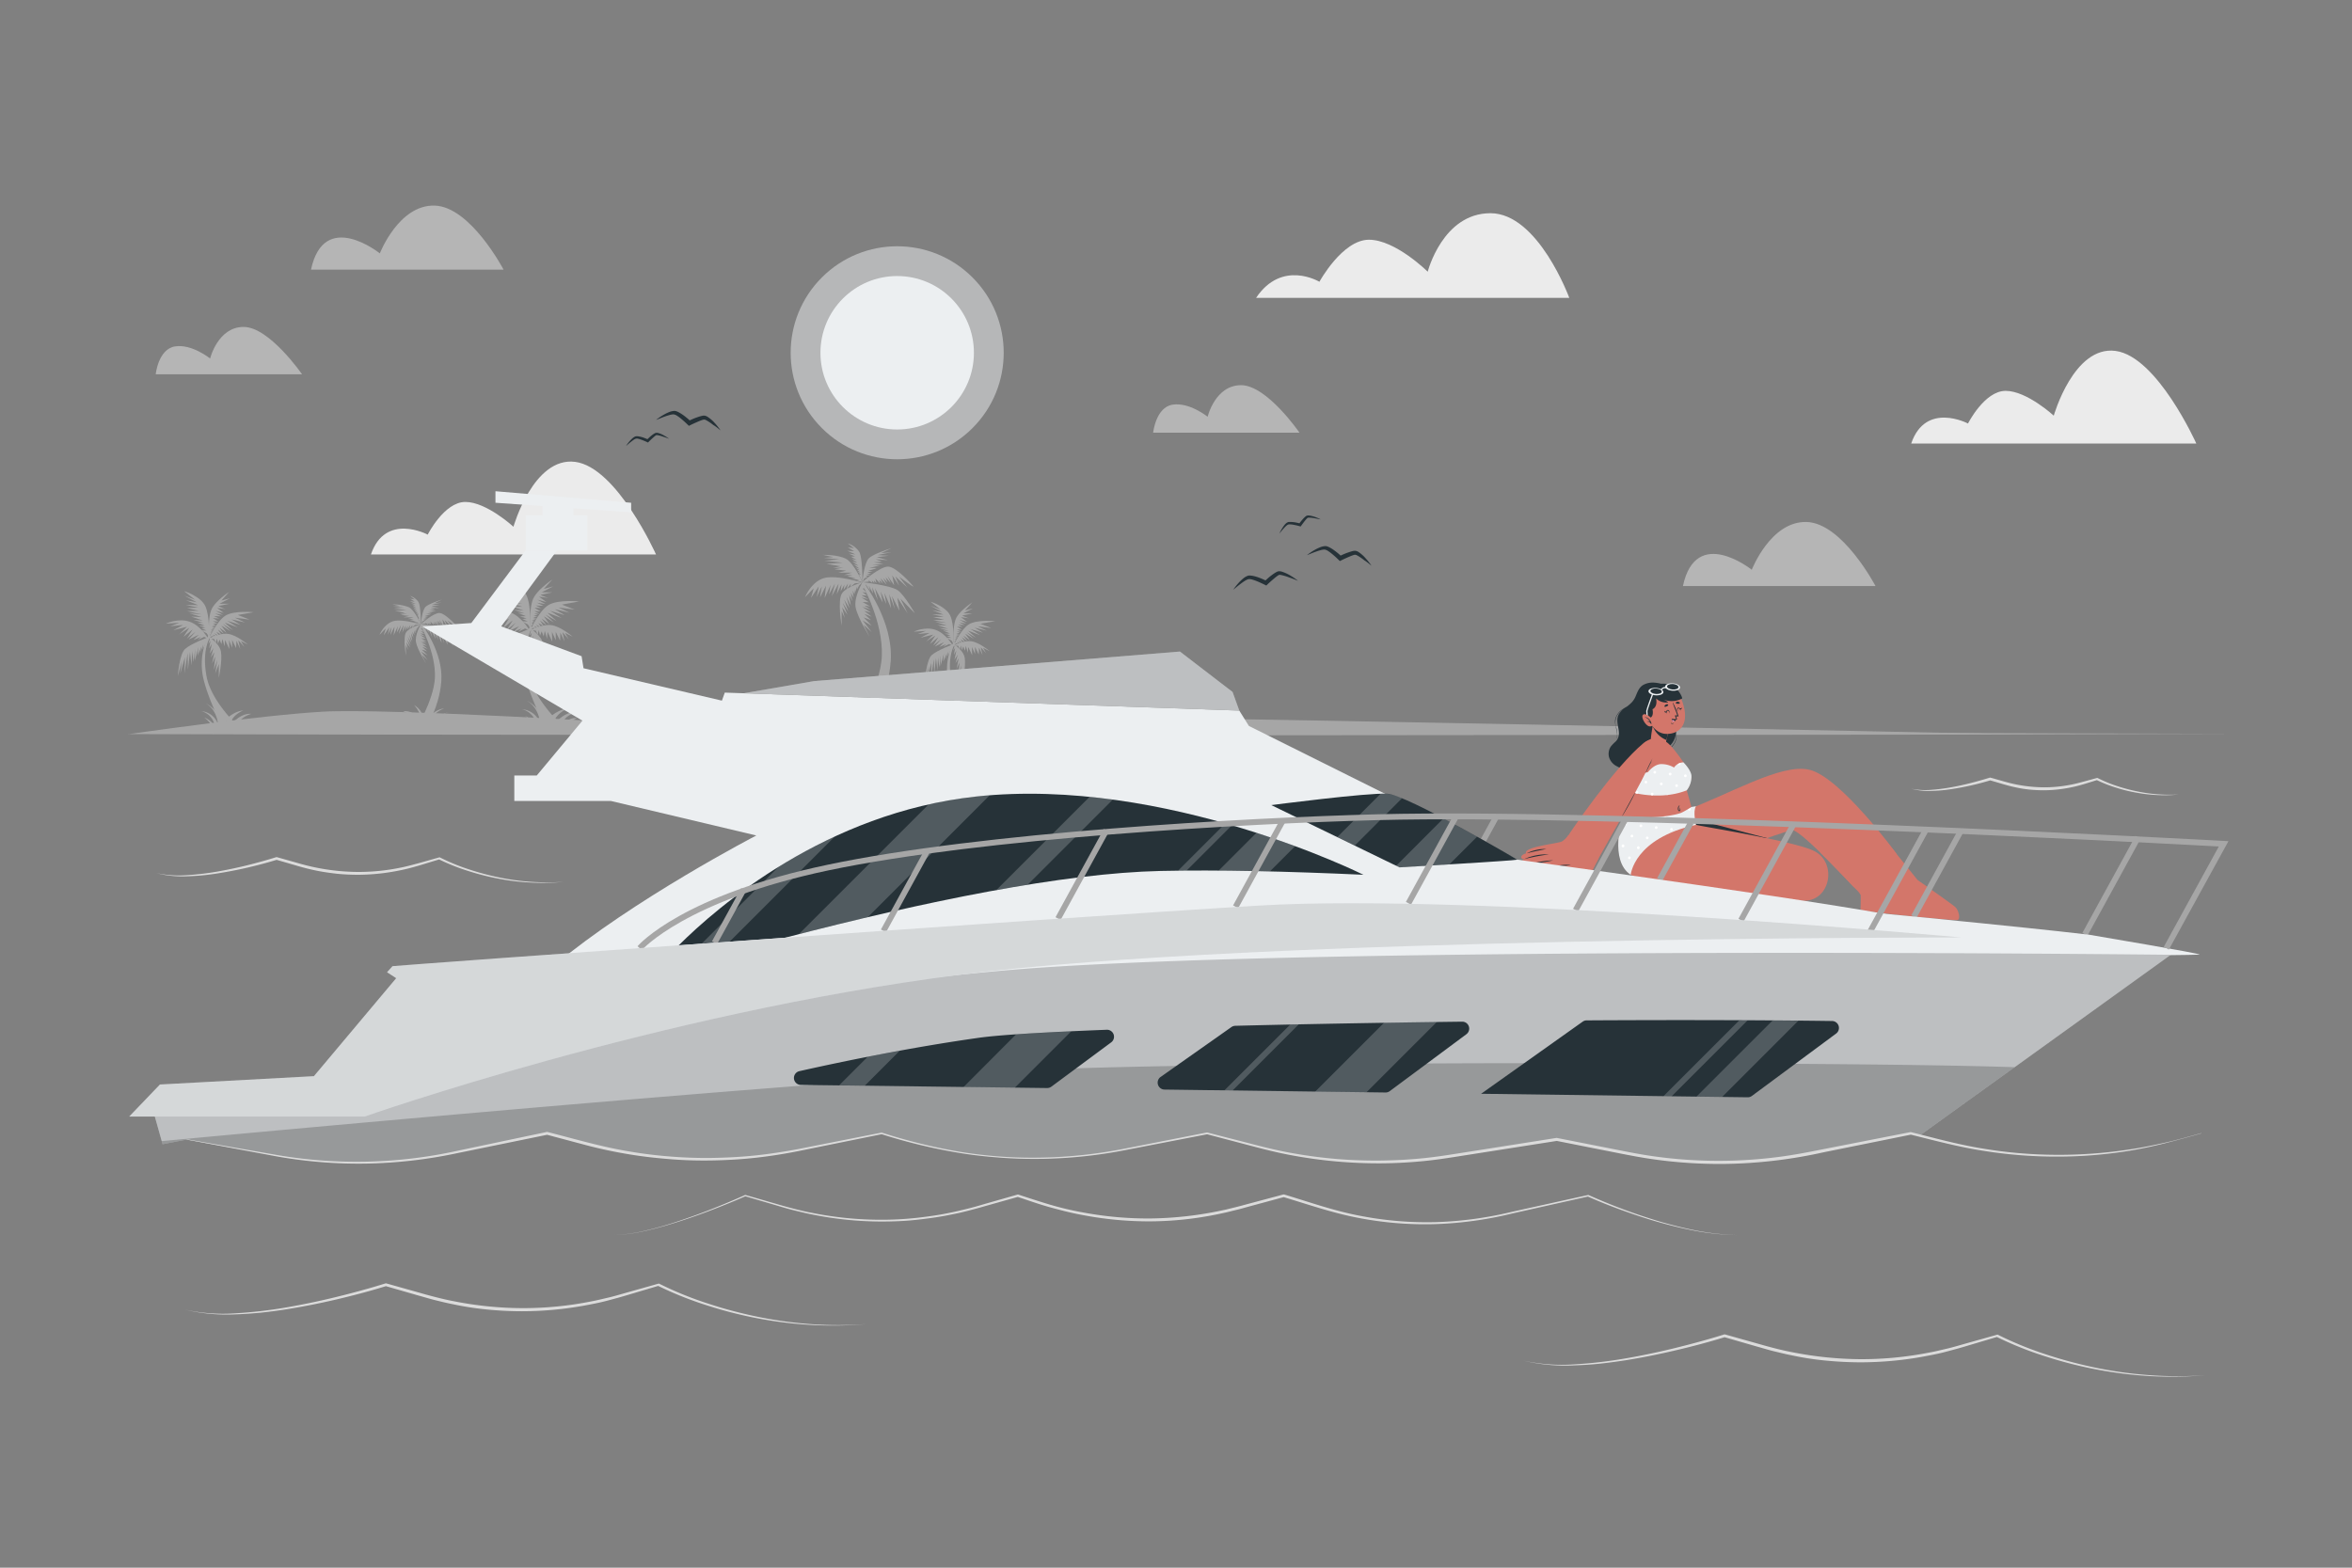 <svg xmlns="http://www.w3.org/2000/svg" viewBox="0 0 750 500"><rect x="0" y="0" width="750" height="500" fill="#808080" stroke="none"/><g id="freepik--background-complete--inject-6"><path d="M400.54,95h99.87s-9.9-27-25.14-27-20,18.66-20,18.66S445,76.46,436.53,76.46s-15.8,13.41-15.8,13.41S408.8,82.66,400.54,95Z" style="fill:#ebebeb"></path><path d="M367.71,138h46.67S404,122.85,395.74,122.85s-10.65,10.07-10.65,10.07-5.8-4.7-11.17-3.86S367.71,138,367.71,138Z" style="fill:#ebebeb;opacity:0.5"></path><path d="M49.65,119.38H96.32s-10.43-15.11-18.64-15.11S67,114.34,67,114.34s-5.8-4.7-11.17-3.86S49.65,119.38,49.65,119.38Z" style="fill:#ebebeb;opacity:0.5"></path><path d="M609.44,141.45h90.91s-12.45-27.79-25.77-29.53-19.68,20.65-19.68,20.65-8.59-7.91-15.35-7.91-12,10.42-12,10.42S614.07,127.94,609.44,141.45Z" style="fill:#ebebeb"></path><path d="M118.28,176.84h90.91s-12.45-27.8-25.77-29.53S163.73,168,163.73,168s-8.59-7.91-15.34-7.91-12,10.42-12,10.42S122.91,163.33,118.28,176.84Z" style="fill:#ebebeb"></path><path d="M99.17,86h61.41s-10.55-20.13-22-20.43-17.46,15.24-17.46,15.24S103.33,66.51,99.17,86Z" style="fill:#ebebeb;opacity:0.5"></path><path d="M536.65,186.91h61.41s-10.55-20.13-22-20.43-17.46,15.24-17.46,15.24S540.8,167.44,536.65,186.91Z" style="fill:#ebebeb;opacity:0.5"></path><path d="M271.84,233.93s9-14.54,9.36-24.76c.42-11.13-6.39-23-6.39-23l.53-.42s9.6,12.24,8.69,25.12c-.89,12.47-8.15,23.09-8.15,23.09Z" style="fill:#a6a6a6"></path><path d="M274.91,185.72s5.71-5.13,8.37-5,8,6.19,8,6.4-4.61-3.2-4.61-3.2l2.7,3.49-3.87-3.58,1.25,3-2.25-3.33.63,3.16-2.12-3L284.1,186l-1.69-1.89.62,1.69-1.45-1.5,1.16,2.16-1.95-2,.79,1.74s-1-1-1.17-1.2.33,1.16.33,1.16l-1.62-1.66.38,1.49-.83-.87.16.87-.83-.87.18.79-1.26-.83.17.42Z" style="fill:#a6a6a6"></path><path d="M275,185.68s9.15,1,11.35,2.64,5.4,7.31,5.4,7.31l-4.61-4.71,2.29,4.71-3.29-5,.67,4.16-2.41-4.7.91,4.12-1.74-4.7.57,4.49-2.11-4.9.58,3.53-1.78-3.95.66,3.49L279,187.57l.92,3.91-1.78-4.2.24,2-1.35-2.5.48,1.67L276,186.31l.21,1.35Z" style="fill:#a6a6a6"></path><path d="M275,185.72s.5-6.31,2.16-7.76,7.1-3.12,7.1-3.12L281,176.42l3.24-.29-4.4.91,3.53.21-3.8.46,3.6.95-4-.29,2.12.75-2.66.25,3.07.41-3.61.5h2.53l-3.53.91a15.64,15.64,0,0,1,2.47,0,16.53,16.53,0,0,1-2.76.84l1.51.2-1.72.29,1.29.5-1.66,0,1.29.34-1.42.37.58.25-1.08.52Z" style="fill:#a6a6a6"></path><path d="M275.07,185.64s-2.88,4.8-2.22,8.13,4.41,9.26,4.41,9.26l-1.87-3.78,2.61,2.41-2.93-3.78,2.93,1.7-2.62-2.66,2.37.88-2.16-2,2.41.91-2.41-1.87,2.16.54-2.82-1.82,2.66.82-2-1.24,1.91.29L275.07,192l2,.08-2.41-1.53,2.24.58-2.2-1.29,1.83.12s-1.5-1.12-1.58-1.12,1.41.25,1.41.25l-1.27-1.37.69-.12Z" style="fill:#a6a6a6"></path><path d="M275,185.72s-2.71-6.2-5.31-7.53-7.26-1.22-7.26-1.22l3.3.72-3,.25,4.9.47-4.68.42,5.79.63-5.18.39,4.35.75-2.3.58L269,181l-2.86.58,3.71.42-2.6.64h4.49l-2.61.74,2.77,0-1.71.44s2.43.53,2.63.53-1.44.11-1.44.11l2.68.55-.91.09Z" style="fill:#a6a6a6"></path><path d="M275,185.64s.09-7.68-1-9.64a6.86,6.86,0,0,0-3.66-2.69l2,1.53-2-.26,2.05,1.25-2.21-.17,2.65,1.17-2.16-.25,2,.91-1.33.06,1.85,1.08-1.57-.36,1.77,1.24-1.64-.44,2,1.38L272.2,180l1.91,1.37-1.41-.42,1.44.94-.86-.17,1.14.94-1-.44,1.13,1.16-.69-.25Z" style="fill:#a6a6a6"></path><path d="M275.07,185.86s-8.69-2.73-12.6-1.39-5.76,6-5.76,6l2.77-2.85-.88,3.08,2.49-3.69-.69,3.44,1.66-3.47-.58,3.58,1.91-3.77-.42,3.91,1.88-4.13-.49,3,1.88-3.43-1,4,2.16-4-.6,3.51c0-.16,1.55-3.32,1.55-3.32l-.28,2.3,1.19-2.16-.23,1.66,1.39-2-.47,1.88,1.39-1.88-.22,1.13a17.28,17.28,0,0,1,1.48-1.21C272.72,186,275.07,185.86,275.07,185.86Z" style="fill:#a6a6a6"></path><path d="M275.07,185.72s-5,1.3-6.55,3.49-.14,10.44-.14,10.44l0-4.77,1,2.27-.86-3.49,1.72,2.44-1.55-3.88,1.83,2.86-1.33-3.85L270.9,194l-1-3.71,1.41,2.88-.53-3.52,1,2.13-.47-2.74.88,1.62-.27-2.37.54,1.3.25-1.69.06.92.56-1.81v.92l.63-1.22Z" style="fill:#a6a6a6"></path><path d="M271,233.93h10.14s-.65-3.6,4-5.31a6.22,6.22,0,0,0-4.76,3s2.27-6.09,7.2-7.2a12.61,12.61,0,0,0-8.56,6.7s-1-5.33,6.31-8.28c0,0-6.6.5-9.11,8.73,0,0,1.33-7.15-4.15-10.14,0,0,3.43,3.38,2.93,7.64,0,0-1.49-5.2-7.86-5,0,0,6.2,2,6.7,6.2,0,0-2.16-3.32-5.71-3.43,0,0,3.16,1.49,3.66,3,0,0-2-1.83-3.71-.89C268,229,271.67,229.5,271,233.93Z" style="fill:#a6a6a6"></path><path d="M131.93,233.93s6.49-10.5,6.76-17.89c.3-8-4.62-16.64-4.62-16.64l.38-.3s6.94,8.84,6.28,18.14c-.64,9-5.88,16.69-5.88,16.69Z" style="fill:#a6a6a6"></path><path d="M134.14,199.1s4.13-3.71,6.05-3.59,5.8,4.47,5.8,4.62-3.34-2.31-3.34-2.31l1.95,2.52-2.79-2.58.9,2.16-1.62-2.4.45,2.28L140,197.61l.78,1.68-1.23-1.36.45,1.21-1-1.08.84,1.56-1.41-1.44.57,1.26-.84-.87c-.12-.12.24.84.24.84l-1.17-1.2.27,1.08-.6-.63.12.63-.6-.63.13.57-.91-.6.12.3Z" style="fill:#a6a6a6"></path><path d="M134.18,199.07s6.61.7,8.2,1.9,3.91,5.29,3.91,5.29L143,202.85l1.65,3.41-2.37-3.63.48,3L141,202.24l.66,3-1.26-3.39.42,3.24-1.53-3.54.42,2.55-1.29-2.85.48,2.52-1.74-3.31.66,2.83-1.28-3,.17,1.48-1-1.81.35,1.21-1.11-1.58.15,1Z" style="fill:#a6a6a6"></path><path d="M134.2,199.1s.36-4.56,1.57-5.61,5.12-2.26,5.12-2.26l-2.33,1.15,2.33-.21-3.17.66,2.55.15-2.75.33,2.6.69-2.88-.21,1.53.54-1.92.18,2.22.3-2.61.36h1.83l-2.56.65a11.86,11.86,0,0,1,1.79,0,11.42,11.42,0,0,1-2,.61l1.1.15-1.25.21.94.36-1.21,0,.94.24-1,.27.42.18-.78.37Z" style="fill:#a6a6a6"></path><path d="M134.26,199s-2.08,3.47-1.6,5.87,3.18,6.69,3.18,6.69l-1.35-2.73,1.89,1.74-2.12-2.73,2.12,1.23-1.9-1.92,1.72.63-1.56-1.47,1.74.66-1.74-1.35,1.56.39-2-1.32,1.92.59-1.47-.89,1.38.21-1.73-1,1.43.06L134,202.57l1.62.42-1.59-.93,1.32.09s-1.08-.81-1.14-.81,1,.18,1,.18l-.92-1,.5-.09Z" style="fill:#a6a6a6"></path><path d="M134.2,199.1s-1.95-4.48-3.83-5.44a13.8,13.8,0,0,0-5.25-.88l2.39.52-2.19.18,3.55.34-3.39.3,4.18.46-3.74.28,3.15.54-1.66.42,2.48-.11-2.06.43,2.68.3-1.88.46h3.24l-1.88.54,2,0-1.24.32s1.76.38,1.9.38-1,.08-1,.08l1.94.4-.66.06Z" style="fill:#a6a6a6"></path><path d="M134.18,199s.07-5.55-.75-7a5,5,0,0,0-2.64-1.94l1.42,1.1-1.42-.18,1.48.9-1.6-.12,1.92.84-1.56-.18,1.44.66-1,0,1.34.78-1.14-.26,1.28.9-1.18-.32,1.44,1-1.06-.34,1.38,1-1-.31,1,.68-.62-.12.82.68-.7-.32.82.84-.5-.18Z" style="fill:#a6a6a6"></path><path d="M134.26,199.2s-6.28-2-9.1-1S121,202.5,121,202.5l2-2.06-.64,2.22,1.8-2.66-.5,2.48,1.2-2.5-.42,2.58,1.38-2.72-.3,2.82,1.36-3-.36,2.16,1.36-2.47-.74,2.91,1.56-2.91-.44,2.53c0-.12,1.12-2.4,1.12-2.4l-.2,1.66.86-1.56-.16,1.2,1-1.43-.34,1.35,1-1.35-.16.81a13.71,13.71,0,0,1,1.07-.87C132.56,199.28,134.26,199.2,134.26,199.2Z" style="fill:#a6a6a6"></path><path d="M134.26,199.1s-3.61.93-4.73,2.52-.1,7.54-.1,7.54l0-3.44.76,1.64-.62-2.52,1.24,1.76-1.12-2.8,1.32,2.06-1-2.78,1.22,2-.76-2.68,1,2.08-.38-2.54.74,1.54-.34-2,.64,1.16L132,201l.39,1,.18-1.23.05.67L133,200v.66l.46-.88Z" style="fill:#a6a6a6"></path><path d="M131.29,233.93h7.32s-.47-2.6,2.89-3.84a4.51,4.51,0,0,0-3.45,2.2s1.64-4.4,5.2-5.2a9.11,9.11,0,0,0-6.18,4.84s-.72-3.85,4.56-6c0,0-4.77.36-6.58,6.3,0,0,1-5.16-3-7.32,0,0,2.48,2.44,2.12,5.52a5.44,5.44,0,0,0-5.68-3.6s4.48,1.44,4.84,4.48a5.71,5.71,0,0,0-4.12-2.48s2.28,1.08,2.64,2.16c0,0-1.44-1.32-2.68-.64C129.17,230.37,131.81,230.73,131.29,233.93Z" style="fill:#a6a6a6"></path><path d="M175,234h6.91s-11.76-10-13.61-19.81,1.49-14.1,1.49-14.1l-.71-.43a22.4,22.4,0,0,0-2,14.75C168.87,222.64,175,234,175,234Z" style="fill:#a6a6a6"></path><path d="M169.1,200.46s-6.27,2.33-8.26,4.18-2.47,9.36-2.47,9.36l1.33-5.23-.57,4.47,1.61-5.75-.14,5.65,1.09-7.12.1,5.79.71-6.13.52,4.68.24-5,.48,3.8.57-4.61-.15,4.13,1.29-4.75-.24,3,1.4-3.28-.5,2.47,1-3.09-.24,1.71Z" style="fill:#a6a6a6"></path><path d="M169.1,200.46s3.66,2.14,4.19,5.13-.76,9.12-.76,9.12l-.05-4.85-1.22,3.23.7-4.7-1.19,3.47.49-4.63-1.11,2.44.76-3.94-1.19,1.85.86-3.23-1.24,1.9.72-3.42-1,1.62.48-2.61-.76,1,.52-1.66Z" style="fill:#a6a6a6"></path><path d="M168.82,201s-2.47-4.46-6.41-5.83-8.22.66-8.22.66l4.61-.28-3.09,1.18,4.46-.42-3.42,1.8,4.75-1.19s-3,2.95-2.85,2.76,3.66-2.42,3.66-2.42l-2,3.18,3.18-2.59L161.5,201l2.95-2.37-2.38,2.76,3.52-1.71-1.85,1.85,2.61-1.09-1.14,1.09,2.23-1.09Z" style="fill:#a6a6a6"></path><path d="M169.1,200.46s.38-7.32-1.28-10.74-7.31-5.13-7.31-5.13l3.8,3-3.8-1.48,4.31,2.33s-3.51-.62-3.65-.66l4.18,1.61-4.27-.09,4.37.95-3.95.14,4.14,1-4.14.14,5.11,1.05-4.25-.34,4.25,1.29-3.59-.15,4,1.38-3.32-.28,3.51,1.09-2.14-.14,2.62,1.09-1.95.09,2.18.62-1.35.24,1.73.71H166.4l1.94,1Z" style="fill:#a6a6a6"></path><path d="M169.1,201s3.71-2,6.7-1.62,6.84,3.71,6.84,3.71l-2.47-1.24,1.19,2.05-2-2.29.66,3-1.33-2.85-.09,2.56-1.38-2.8v2.66L176,201.55l.1,3.09-1.48-3.09-.19,2.19-.71-2.57-.35,1.81-.65-1.62-.52,1.43-.38-1.81-.34,1.44-.66-1.3Z" style="fill:#a6a6a6"></path><path d="M169.14,200.22s-.46-6.65,1-9.5,6-5.89,6-5.89l-2.73,3,3-.81-3.68,1.9h3.44l-3.84.81a18.1,18.1,0,0,0,2.61,1c.28,0-3.09-.43-3.09-.43l2.4,1.71-2.92-.76,2.61,1.4-2.76-.43,2.12,1-2.5-.1s1.74.83,1.81.83l-2.18-.12,1.9,1.19-2-.12,1.71.81-1.74-.05,1.17.43-1.4.33,1.35.15-1.4.35,1.26.26-1.31.19.93.31-1.21.22.71.42-.93.31.5.22Z" style="fill:#a6a6a6"></path><path d="M169.1,201s2.72-6.11,5.75-8,9.84-1.17,9.84-1.17l-5.53,1,4.1,1.6-5.17-.68,3.53,1.68-4.72-1.14,3.19,1.92-4.67-1.39,3.71,2.32-4.56-1.71,2.92,2.67L173.93,196l2.74,2.57-3.26-2,1.8,2.5-2.47-1.78,1.52,2.11-2.08-1.51,1.23,1.82-1.76-1,1.09,1.55-1.84-1.06,1.21,1.3s-1.6-.76-1.71-.76.71.76.71.76l-1.1-.24Z" style="fill:#a6a6a6"></path><path d="M170.81,234s.43-2.7-3.35-5.63c0,0,2.92,1.14,3.74,3.46a6.37,6.37,0,0,0-4.7-5.63,6.69,6.69,0,0,1,5.77,4.56s-.29-5-4.24-7.23c0,0,3.82,1.45,5.7,7,0,0,2.8-4,7.29-4.56,0,0-4.4,1.77-4.46,5.18,0,0,3.23-4.33,7.22-4,0,0-4.56,1.22-4.56,4.45a5.16,5.16,0,0,1,4.84-2.6s-5,2-2.88,5Z" style="fill:#a6a6a6"></path><path d="M309.08,234H315s-10-8.5-11.6-16.88,1.28-12,1.28-12l-.61-.37a19.13,19.13,0,0,0-1.7,12.57C303.86,224.33,309.08,234,309.08,234Z" style="fill:#a6a6a6"></path><path d="M304.06,205.42s-5.34,2-7,3.56-2.11,8-2.11,8l1.14-4.46-.49,3.81,1.38-4.9-.13,4.82.94-6.07.08,4.94.6-5.23.45,4,.2-4.23.41,3.24.48-3.93-.12,3.52,1.09-4-.2,2.55,1.19-2.8-.42,2.11.89-2.63-.2,1.45Z" style="fill:#a6a6a6"></path><path d="M304.06,205.42s3.12,1.82,3.56,4.37-.64,7.78-.64,7.78l0-4.13-1,2.75.59-4-1,3,.42-3.95-.95,2.08.65-3.36-1,1.58.73-2.75-1.06,1.62.61-2.92-.81,1.38.41-2.23-.65.89.44-1.41Z" style="fill:#a6a6a6"></path><path d="M303.82,205.9s-2.11-3.8-5.47-5-7,.56-7,.56l3.93-.24-2.64,1,3.81-.36-2.92,1.54,4.05-1s-2.55,2.51-2.43,2.35,3.12-2.06,3.12-2.06l-1.74,2.71,2.71-2.21-1.66,2.69,2.51-2-2,2.35,3-1.46-1.58,1.58,2.22-.93-1,.93,1.9-.93Z" style="fill:#a6a6a6"></path><path d="M304.06,205.42s.33-6.24-1.09-9.15-6.24-4.37-6.24-4.37l3.24,2.55-3.24-1.26,3.68,2s-3-.53-3.11-.57l3.56,1.38-3.64-.09,3.72.81-3.36.13,3.53.81-3.53.12,4.35.89-3.62-.29,3.62,1.1-3.05-.12,3.44,1.17-2.83-.24,3,.93-1.82-.12,2.23.93-1.66.08,1.86.53-1.16.2,1.48.6h-1.66l1.66.86Z" style="fill:#a6a6a6"></path><path d="M304.06,205.91s3.16-1.75,5.71-1.38,5.83,3.16,5.83,3.16l-2.11-1.06,1,1.74-1.74-1.94.56,2.55-1.13-2.43-.08,2.19-1.18-2.39v2.27l-1-2.27.08,2.63-1.25-2.63-.16,1.86L308,206l-.3,1.54-.55-1.38-.45,1.21-.32-1.54-.29,1.23-.56-1.1Z" style="fill:#a6a6a6"></path><path d="M304.09,205.22s-.39-5.67.82-8.1,5.14-5,5.14-5l-2.32,2.59,2.57-.69-3.14,1.62h2.93l-3.28.69a15.2,15.2,0,0,0,2.23.89c.24,0-2.63-.36-2.63-.36l2,1.45-2.49-.64,2.23,1.19-2.35-.36,1.8.83-2.12-.09s1.48.71,1.54.71l-1.87-.1,1.62,1-1.66-.1,1.46.69-1.48,0,1,.37-1.2.28,1.16.12-1.2.3,1.07.23-1.11.16.79.26-1,.18.61.37-.79.26.42.18Z" style="fill:#a6a6a6"></path><path d="M304.06,205.91s2.32-5.21,4.9-6.79,8.38-1,8.38-1l-4.71.82,3.5,1.37-4.41-.58,3,1.43-4-1,2.72,1.64-4-1.19,3.15,2-3.88-1.46,2.49,2.27-3-1.82,2.34,2.19-2.78-1.7,1.53,2.12-2.1-1.51,1.29,1.8-1.77-1.29,1.05,1.55-1.5-.88.93,1.33-1.57-.9,1,1.1s-1.36-.65-1.46-.65.61.65.61.65l-.94-.2Z" style="fill:#a6a6a6"></path><path d="M305.51,234s.37-2.3-2.85-4.79c0,0,2.49,1,3.19,2.94a5.43,5.43,0,0,0-4-4.8,5.72,5.72,0,0,1,4.92,3.89s-.24-4.28-3.61-6.16c0,0,3.25,1.24,4.86,5.93,0,0,2.38-3.43,6.21-3.89,0,0-3.76,1.51-3.81,4.41,0,0,2.76-3.68,6.16-3.39,0,0-3.89,1-3.89,3.8a4.41,4.41,0,0,1,4.13-2.22s-4.28,1.7-2.46,4.28Z" style="fill:#a6a6a6"></path><path d="M72,234H78.4s-10.82-9.18-12.52-18.22,1.38-13,1.38-13l-.66-.39A20.7,20.7,0,0,0,64.76,216C66.4,223.55,72,234,72,234Z" style="fill:#a6a6a6"></path><path d="M66.62,203.14S60.85,205.28,59,207s-2.28,8.61-2.28,8.61L58,210.79l-.53,4.11,1.49-5.29-.13,5.2,1-6.56.09,5.34.66-5.64.48,4.3.22-4.57.43,3.5.53-4.24-.13,3.8,1.18-4.37L63,209.13l1.29-3-.46,2.27,1-2.84-.22,1.58Z" style="fill:#a6a6a6"></path><path d="M66.62,203.14s3.37,2,3.85,4.72-.7,8.39-.7,8.39l0-4.46-1.13,3,.65-4.33-1.1,3.19.45-4.26-1,2.25.7-3.63-1.09,1.71.79-3-1.14,1.75.66-3.15-.88,1.49.44-2.4-.7,1,.48-1.53Z" style="fill:#a6a6a6"></path><path d="M66.36,203.66s-2.27-4.11-5.9-5.37-7.56.61-7.56.61l4.24-.26-2.84,1.09,4.1-.39L55.26,201l4.37-1.1s-2.76,2.71-2.62,2.54,3.36-2.23,3.36-2.23l-1.88,2.93,2.93-2.39-1.79,2.91,2.71-2.18L60.15,204l3.24-1.57-1.71,1.7,2.41-1-1.05,1,2.05-1Z" style="fill:#a6a6a6"></path><path d="M66.62,203.14s.35-6.73-1.18-9.88-6.73-4.72-6.73-4.72l3.5,2.75-3.5-1.35,4,2.14s-3.23-.57-3.36-.61L63.17,193l-3.94-.08,4,.87-3.63.13,3.8.88-3.8.13,4.7,1-3.91-.31,3.91,1.18-3.3-.13,3.71,1.27-3.06-.26,3.24,1-2-.13,2.4,1-1.79.08,2,.57-1.24.22,1.59.66H64.13l1.79.91Z" style="fill:#a6a6a6"></path><path d="M66.62,203.66s3.41-1.88,6.17-1.48,6.29,3.41,6.29,3.41l-2.27-1.14,1.09,1.88L76,204.23l.61,2.76-1.22-2.63-.09,2.36-1.27-2.58v2.45l-1-2.45.09,2.85-1.35-2.85-.18,2-.65-2.36-.33,1.67L70,204l-.48,1.31-.35-1.66-.31,1.32-.61-1.19Z" style="fill:#a6a6a6"></path><path d="M66.66,202.92s-.43-6.12.88-8.74,5.55-5.42,5.55-5.42l-2.51,2.79,2.77-.74L70,192.56h3.17l-3.55.74a15.69,15.69,0,0,0,2.41,1c.26,0-2.84-.39-2.84-.39l2.2,1.57-2.68-.69,2.4,1.29-2.53-.4,1.94.9-2.29-.09s1.59.77,1.66.77l-2-.11,1.74,1.09-1.79-.11,1.58.74-1.6,0,1.07.39-1.29.31,1.25.13-1.29.33,1.16.24-1.21.17.86.29-1.12.19.66.4-.85.28.45.2Z" style="fill:#a6a6a6"></path><path d="M66.62,203.66s2.5-5.61,5.29-7.32,9-1.08,9-1.08l-5.08.88,3.77,1.48L74.9,197l3.24,1.54-4.35-1,2.94,1.77L72.44,198l3.41,2.13-4.2-1.57L74.34,201l-3.28-2,2.52,2.36-3-1.84,1.66,2.3L70,200.21l1.39,1.94-1.91-1.38,1.13,1.67L69,201.49l1,1.43-1.7-1,1.12,1.19s-1.48-.7-1.58-.7.66.7.66.7l-1-.22Z" style="fill:#a6a6a6"></path><path d="M68.19,234s.39-2.49-3.08-5.18c0,0,2.69,1,3.44,3.18a5.86,5.86,0,0,0-4.33-5.18,6.16,6.16,0,0,1,5.31,4.2s-.26-4.62-3.9-6.66c0,0,3.52,1.34,5.25,6.41,0,0,2.58-3.71,6.71-4.2,0,0-4.06,1.63-4.11,4.77,0,0,3-4,6.64-3.66,0,0-4.19,1.12-4.19,4.09a4.76,4.76,0,0,1,4.46-2.39s-4.63,1.84-2.66,4.62Z" style="fill:#a6a6a6"></path><path d="M41.26,234.11s41.65-6,61.76-7.13,101.43,3.69,104.09,4.17,80.33-2.05,99.6-2.83,336,5.87,336,5.87Z" style="fill:#a6a6a6"></path><polygon points="37.37 234.04 121.78 233.8 206.19 233.71 375 233.54 543.81 233.71 628.22 233.8 712.63 234.04 628.22 234.29 543.81 234.38 375 234.54 206.19 234.38 121.78 234.29 37.37 234.04" style="fill:#a6a6a6"></polygon></g><g id="freepik--Sun--inject-6"><circle cx="286.09" cy="112.51" r="33.97" transform="translate(4.24 235.25) rotate(-45)" style="fill:#ECEFF1;opacity:0.5"></circle><circle cx="286.09" cy="112.51" r="24.47" style="fill:#ECEFF1"></circle></g><g id="freepik--Character--inject-6"><path d="M515.33,231.94a5.09,5.09,0,0,1,.14-3.36,5.79,5.79,0,0,1,2.12-2.35,6,6,0,0,0-1.32,1.47c-1.33,2.24.3,4.67-.11,7a3.48,3.48,0,0,1-1,1.84,11.71,11.71,0,0,0-1.51,1.56,4.26,4.26,0,0,0-.55,3.44,4.81,4.81,0,0,0,2.57,2.9,9,9,0,0,0,4.31,1.18,5.88,5.88,0,0,0,3.61-1.21,5.16,5.16,0,0,0,1.26-1.49c.35-.61.62-1.27,1-1.86a3.22,3.22,0,0,1,1.76-1.34c.67-.19,1.36-.23,2-.37h.56a3.91,3.91,0,0,0,2.14-.5,4.92,4.92,0,0,0,1.61-1.69,4.51,4.51,0,0,0,.7-2.47,13.16,13.16,0,0,0-.27-1.87,7.53,7.53,0,0,1-.19-2.16c.15-.81,1.6-1.78,1.69-3.48a6.11,6.11,0,0,0-1.09-3.52,5.08,5.08,0,0,0-.31-1.53c-1-2.79-4-4.22-6.84-4.4a6.33,6.33,0,0,0-3.65.74c-1.3.79-1.78,2.17-2.35,3.5a6.51,6.51,0,0,1-1.17,1.92A12.39,12.39,0,0,1,519,225.2l-.26.18a16.8,16.8,0,0,0-1.7,1.08,5.38,5.38,0,0,0-1.82,2.42c-.77,2.21.93,4.34.31,6.55,0,0,0,.07.07,0A6.61,6.61,0,0,0,515.33,231.94Zm14.74,7.31a5.71,5.71,0,0,0,2.59-1.58,6.32,6.32,0,0,0,1.62-3,5.5,5.5,0,0,0,.14-1.07v0a6,6,0,0,1,.08,1.63,5.26,5.26,0,0,1-1.6,3,3.9,3.9,0,0,1-2.78,1Z" style="fill:#263238"></path><path d="M624.21,293.42c-1,.27-29.83-2.52-30.88-3.3-.12-.08.06-1.35,0-4.68a8,8,0,0,0-1.51-1.82C581.55,272.93,580.52,272,580.52,272l15.38-10.63,12.32,15.26,3.21,4s11,7.7,12.07,8.67S625.25,293.16,624.21,293.42Z" style="fill:#d3766a"></path><path d="M604.79,272.34,591.2,283s-16.34-17.74-19.6-18.25C570,264.46,542,276.12,529.35,276c-8.93-.11-12.05-15.09-12.05-15.09l19.4-2.16c14.4-5.15,31.14-15.43,40.29-13.24C586.93,247.87,604.79,272.34,604.79,272.34Z" style="fill:#d3766a"></path><path d="M517.3,260.88s3.12,15,12.05,15.09c8.61.1,24.43-5.31,34.1-8.67l-31-8.12Z" style="fill:#263238"></path><path d="M517.3,260.88s-3.53,12,2,17.53,50.54,10.12,57.61,8.71,8.55-12.39,1.4-15.79c-6.81-3.24-36.81-7.9-37.52-8.28a12.32,12.32,0,0,1-.44-4.66l-3.3.19Z" style="fill:#d3766a"></path><path d="M540.82,257.15l-23.52,3.73S513.08,274.49,520,279c0,0,1-11.58,20.79-15.92C540.83,263.05,539.72,258.7,540.82,257.15Z" style="fill:#ECEFF1"></path><path d="M538.75,257.68a.43.43,0,0,1,.38.48.44.44,0,0,1-.48.38.43.43,0,0,1,.1-.86Zm-6.16,6.78a.43.43,0,0,0,.38.48.43.43,0,0,0,.1-.85A.43.43,0,0,0,532.59,264.46Zm-4.88-.56a.43.43,0,1,0,.47-.38A.43.43,0,0,0,527.71,263.9Zm-4.89-.56a.43.43,0,1,0,.48-.38A.43.43,0,0,0,522.82,263.34Zm-4.88-.57a.43.43,0,0,0,.38.48.43.43,0,0,0,.1-.85A.43.43,0,0,0,517.94,262.77Zm22.37-.89a.42.42,0,0,0,.36.47l-.14-.79A.39.39,0,0,0,540.31,261.88Zm-4.88-.57a.43.43,0,1,0,.85.1.43.43,0,1,0-.85-.1Zm-4.89-.56a.43.43,0,0,0,.86.1.43.43,0,1,0-.86-.1Zm-4.88-.56a.43.43,0,1,0,.48-.38A.43.43,0,0,0,525.66,260.19ZM522,270.31a.43.43,0,1,0,.85.09.43.43,0,0,0-.37-.47A.43.43,0,0,0,522,270.31Zm-4.88-.57a.43.43,0,1,0,.85.1.43.43,0,1,0-.85-.1Zm7.72-2.59a.43.43,0,1,0,.85.1.43.43,0,0,0-.85-.1Zm-4.89-.56a.44.44,0,0,0,.38.48.44.44,0,0,0,.48-.38.44.44,0,0,0-.38-.48A.43.43,0,0,0,520,266.59Zm-.8,7a.43.43,0,0,0,.85.1.43.43,0,1,0-.85-.1Z" style="fill:#fff"></path><path d="M539.36,257.38a31.45,31.45,0,0,1-3.18,1.83c-5.16,2-18.88,1.67-18.88,1.67A59.09,59.09,0,0,1,520.75,243c3.67-10.12,9.09-7.61,11-6.07,2.3,1.82,7,8.8,7.33,10.17.61,2.26-1.22,4.92-1.22,4.92Z" style="fill:#d3766a"></path><path d="M536.81,243.14a3.78,3.78,0,0,0-3,1.66,7.85,7.85,0,0,0-4.35-1.09c-2.27.23-4,2.59-4,2.59l-6.28,1s-1.22,4.19-1.08,4.77c0,0,10.24,3.74,19.76,0a7.07,7.07,0,0,0,1.51-4.61C539.28,245.59,536.81,243.14,536.81,243.14Z" style="fill:#ECEFF1"></path><path d="M535.68,256.79a1.28,1.28,0,0,0-.35.73,1.91,1.91,0,0,0,0,.79c.06.26.29.28.34,0a1.1,1.1,0,0,0-.15-.78,1,1,0,0,1,.33.81.38.38,0,0,1-.35.39.46.46,0,0,1-.4-.36,1.76,1.76,0,0,1,0-.91A1,1,0,0,1,535.68,256.79Z" style="fill:#263238"></path><path d="M535.76,243.34a.44.44,0,0,1,.1.32.43.43,0,0,1-.48.38.42.42,0,0,1-.36-.31h0A3.13,3.13,0,0,1,535.76,243.34Zm-1.56,7.19a.43.43,0,0,0,.37.48.44.44,0,0,0,.48-.38.43.43,0,0,0-.38-.48A.42.42,0,0,0,534.2,250.53Zm-4.89-.56a.43.43,0,0,0,.38.47.43.43,0,0,0,.48-.37.44.44,0,0,0-.38-.48A.43.43,0,0,0,529.31,250Zm-4.88-.57a.43.43,0,0,0,.38.48.43.43,0,0,0,.1-.85A.43.43,0,0,0,524.43,249.4Zm-4.88-.56a.43.43,0,0,0,.37.48.44.44,0,0,0,.48-.38.43.43,0,0,0-.38-.48A.42.42,0,0,0,519.55,248.84ZM537,247.38a.43.43,0,0,0,.38.47.43.43,0,1,0-.38-.47Zm-4.88-.57a.43.43,0,0,0,.38.48.43.43,0,1,0,.1-.85A.43.43,0,0,0,532.15,246.81Zm-4.88-.56a.43.43,0,1,0,.47-.38A.43.43,0,0,0,527.27,246.25Zm4.17,7.32.61-.07a.44.44,0,0,0-.23-.1A.41.41,0,0,0,531.44,253.57Zm-5-.35a.43.43,0,0,0,.38.47.43.43,0,1,0-.38-.47Zm-4.88-.56a.43.43,0,0,0,.38.47.43.43,0,1,0,.1-.85A.43.43,0,0,0,521.58,252.66Z" style="fill:#fff"></path><path d="M526.38,236.59c.1.45,2.16,3.39,4.2,3.34.66,0,.73-3.65.73-3.65l.06-.26.92-3.74L528,229.36l-.63-.39-.4,2.33,0,.19a1.55,1.55,0,0,0,0,.21c0,.19-.07.39-.1.58s0,.3-.07.46,0,.31-.07.47A25.53,25.53,0,0,0,526.38,236.59Z" style="fill:#d3766a"></path><path d="M526.92,231.3a7.76,7.76,0,0,0,4.45,4.72l.92-3.74L528,229.36l-.63-.39Z" style="fill:#263238"></path><path d="M536.88,225.12c1.75,6.52-2,8.31-3.36,8.68s-5.66,1.35-8.08-5,0-9.18,2.93-10.12S535.12,218.6,536.88,225.12Z" style="fill:#d3766a"></path><path d="M535.41,224.45a3.69,3.69,0,0,1-.47,0,.76.76,0,0,1-.47-.1.23.23,0,0,1-.06-.29.6.6,0,0,1,.55-.25.94.94,0,0,1,.6.2A.25.25,0,0,1,535.41,224.45Z" style="fill:#263238"></path><path d="M531.07,225.44c.15-.05.29-.12.43-.18a.7.7,0,0,0,.4-.27.24.24,0,0,0,0-.29.6.6,0,0,0-.61,0,.87.87,0,0,0-.48.41C530.65,225.28,530.87,225.5,531.07,225.44Z" style="fill:#263238"></path><path d="M532.86,230.53c.13.09.26.23.42.22a1.4,1.4,0,0,0,.48-.18s0,0,0,0a.62.62,0,0,1-.55.32c-.21,0-.33-.17-.41-.35C532.81,230.53,532.85,230.52,532.86,230.53Z" style="fill:#263238"></path><path d="M534.48,228.43s.22.65.28,1c0,0-.07.06-.17.09h0a1.53,1.53,0,0,1-1.57-.28s0-.07,0-.06a2.26,2.26,0,0,0,1.45.13c0-.09-.42-1.11-.37-1.12a2.47,2.47,0,0,1,.76,0c-.43-1.39-1.07-2.69-1.47-4.07,0-.05.06-.08.08,0a23.59,23.59,0,0,1,1.77,4.3C535.32,228.57,534.62,228.46,534.48,228.43Z" style="fill:#263238"></path><path d="M531.46,227.08a.58.58,0,0,1-.1.12.34.34,0,0,1-.24.07c-.26,0-.37-.3-.39-.57,0,0,0,0,0,0s.23.28.38.26a.61.61,0,0,0,.27-.18A1.19,1.19,0,0,0,531.46,227.08Z" style="fill:#263238"></path><path d="M531.35,227a.64.64,0,0,1,.1-.35.58.58,0,0,1,.34-.21.48.48,0,0,1,.38.14.9.9,0,0,1,.17.32,1.55,1.55,0,0,1,0,.21.93.93,0,0,1,0,.44,1.65,1.65,0,0,0-.06-.32,1.69,1.69,0,0,0-.1-.27c-.08-.19-.21-.33-.36-.3s-.26.16-.3.36a2.49,2.49,0,0,0,0,.62A1.39,1.39,0,0,1,531.35,227Z" style="fill:#263238"></path><path d="M535.67,226.17a.37.37,0,0,0,.14.07.26.26,0,0,0,.24,0c.24-.12.24-.42.15-.67,0,0,0,0,0,0,0,.17-.12.35-.27.38a.51.51,0,0,1-.31-.07A1.65,1.65,0,0,1,535.67,226.17Z" style="fill:#263238"></path><path d="M535.75,226.06a.75.75,0,0,0-.23-.28.49.49,0,0,0-.39-.07.47.47,0,0,0-.3.27.86.86,0,0,0,0,.35,1.55,1.55,0,0,0,0,.21.94.94,0,0,0,.2.4,1.8,1.8,0,0,1-.06-.32,1.41,1.41,0,0,1,0-.29c0-.2.08-.38.23-.41a.39.39,0,0,1,.41.22,3,3,0,0,1,.27.57A1.47,1.47,0,0,0,535.75,226.06Z" style="fill:#263238"></path><path d="M534.48,229.43a1.62,1.62,0,0,1-.49.64.75.75,0,0,1-.42.13c-.32,0-.4-.28-.4-.53a1.49,1.49,0,0,1,0-.4A2,2,0,0,0,534.48,229.43Z" style="fill:#263238"></path><path d="M534,230.07a.75.75,0,0,1-.42.13c-.32,0-.4-.28-.4-.53A.74.74,0,0,1,534,230.07Z" style="fill:#ff9bbc"></path><path d="M526,229c1.55-.36.94-2.8.94-2.8s1.72-.59,1.15-3.45a4.45,4.45,0,0,0,3.73,1.27c.52-.05-1.49-.95-1.49-.95a7.1,7.1,0,0,0,6.05-.28c.26-.11-1.28-3.93-4.55-4.56a6.44,6.44,0,0,0-7.11,3.09A4.5,4.5,0,0,0,523,225C523.29,227.09,525.36,229.18,526,229Z" style="fill:#263238"></path><path d="M530.41,220.77c0,.65-1.16,1.09-2.47,1s-2.35-.72-2.29-1.37,1.16-1.09,2.47-1S530.47,220.12,530.41,220.77Z" style="fill:#ECEFF1"></path><path d="M529.9,220.6c0,.49-.88.82-1.88.74s-1.78-.54-1.74-1,.88-.83,1.88-.75S529.94,220.1,529.9,220.6Z" style="fill:#263238"></path><path d="M529.93,220.1l-.36-.19a1.83,1.83,0,0,1,2.11-.75l-.1.4C531.53,219.54,530.38,219.24,529.93,220.1Z" style="fill:#ECEFF1"></path><path d="M525.09,228.77c0-.07-.15-1.64-.16-2s1.89-5.57,1.91-5.6l.17.12.19.08c-.12.29-1.83,5-1.86,5.4s.16,1.89.16,1.91Z" style="fill:#ECEFF1"></path><path d="M535.74,219.3c0,.65-1.16,1.09-2.48,1s-2.34-.71-2.29-1.36,1.16-1.09,2.48-1S535.79,218.65,535.74,219.3Z" style="fill:#ECEFF1"></path><path d="M535.21,219.16c0,.49-.88.83-1.88.75s-1.78-.55-1.74-1,.88-.83,1.88-.75S535.25,218.67,535.21,219.16Z" style="fill:#263238"></path><path d="M526.61,229.07s-1.82-1.81-2.67-1.13.78,3.5,1.95,3.71a1.14,1.14,0,0,0,1.4-.87Z" style="fill:#d3766a"></path><path d="M524.42,228.74s0,0,0,0a2.89,2.89,0,0,1,1.79,1.51.63.63,0,0,0-1,0s0,0,0,0a.68.68,0,0,1,.8.1,3.16,3.16,0,0,1,.48.55c0,.06.16,0,.12-.07v0C526.52,229.89,525.5,228.65,524.42,228.74Z" style="fill:#263238"></path><path d="M524.1,237c-9.22,7.62-23,27.76-24.82,30.71-1.25,2,9.16,8.84,9.8,7.35.83-1.9,14.91-25.82,18.52-34.69C529.59,235.43,526,235.37,524.1,237Z" style="fill:#d3766a"></path><path d="M509.77,273.62c-.51,1-2.33,5.33-3.32,5.78s-5.78-.23-8.2-.51-2.83-1-2.69-1.84,5.24-.4,5.24-.4-7,1.16-8.77,1.29-5.8.66-6.21-.83c-.18-.67,1-1.19,1-1.19s-1.71.29-1.87-.56S486.1,274,486.1,274s-1.06.09-1-.68c.14-1.71,6.7-1.8,6.7-1.8s-5.23,1.84-5.23.43c0-2,10.4-2.89,11.55-3.61a7.16,7.16,0,0,0,1.93-1.89Z" style="fill:#d3766a"></path><path d="M495.54,277.48a.74.74,0,0,1,.31-.62,2.14,2.14,0,0,1,.64-.32,7.66,7.66,0,0,1,1.44-.29c1-.13,2-.19,3-.33a11.9,11.9,0,0,0-3,0,5.63,5.63,0,0,0-1.49.38,2.09,2.09,0,0,0-.66.45A.79.79,0,0,0,495.54,277.48Z" style="fill:#263238"></path><path d="M486.79,275.92c.72-.09,1.43-.21,2.15-.33s1.42-.25,2.13-.38l2.12-.4,2.13-.4a17.44,17.44,0,0,0-2.17.14c-.72.08-1.44.2-2.15.33s-1.42.28-2.12.46S487.48,275.69,486.79,275.92Z" style="fill:#263238"></path><path d="M493.87,272.53a13.2,13.2,0,0,0-2,0,18.49,18.49,0,0,0-2,.27,18.94,18.94,0,0,0-1.94.48,14,14,0,0,0-1.86.71c.65-.15,1.29-.32,1.93-.45s1.29-.28,1.93-.4,1.3-.24,2-.35S493.21,272.62,493.87,272.53Z" style="fill:#263238"></path><path d="M493.06,270.79a11.87,11.87,0,0,0-3.2.3,12,12,0,0,0-3,1.06c1-.25,2.06-.51,3.1-.73S492,271,493.06,270.79Z" style="fill:#263238"></path><path d="M525.8,244.1c.36-.75.75-1.48,1.14-2.22,0,0,0,0,0,0-.23.53-.45,1.06-.69,1.58l.17-.22.4-.55a0,0,0,1,1,0,0c-.11.2-.23.39-.36.58l-.2.28-.11.13,0,.05c-.06.14-.12.28-.19.42-.35.75-.73,1.49-1.11,2.23,0,0-.11,0-.08,0C525.11,245.61,525.44,244.85,525.8,244.1Z" style="fill:#263238"></path><path d="M521.3,252.94a0,0,0,0,1,.07,0,73.26,73.26,0,0,1-4,7.25c0,.05-.1,0-.08,0C518.39,258.22,521.19,253.05,521.3,252.94Z" style="fill:#263238"></path></g><g id="freepik--Yacht--inject-6"><rect x="602.09" y="277.59" width="31.51" height="1.85" transform="translate(76.72 686.54) rotate(-61.28)" style="fill:#a6a6a6"></rect><rect x="655.65" y="281.58" width="35.26" height="1.85" transform="translate(102.02 737.23) rotate(-61.28)" style="fill:#a6a6a6"></rect><rect x="523.83" y="270.48" width="20.77" height="1.85" transform="translate(39.5 609.5) rotate(-61.28)" style="fill:#a6a6a6"></rect><rect x="470.66" y="263.06" width="9.1" height="1.85" transform="translate(15.35 553.89) rotate(-61.28)" style="fill:#a6a6a6"></rect><path d="M612.53,293.83c-15.81-4.33-128.67-19.64-128.67-19.64l-85.61-42.65-3.07-4.91L231.12,220.9l-.92,2.56-44.13-10.33-.61-3.84-25.63-9.51,17.8-24.24h-10l-17.34,23.17-15.65,1.07,51.09,30.07-14.57,17.49H164v8.13h30.83l46.34,11S202,286.77,176.61,308c0,0,177.56-9.4,256.93-12.68,66-2.72,164,3.39,191.45,3.65C630.58,299.06,621.12,296.18,612.53,293.83Z" style="fill:#ECEFF1"></path><path d="M68.39,356.12h47.87s120.53-26.2,187.18-37.85,397.77-13.4,398-13.8-33.14-5.94-35.28-6.35-203.18-22.4-296-20.35S68.39,356.12,68.39,356.12Z" style="fill:#ECEFF1"></path><path d="M692.21,304.52l-.16.12-49.63,35.73h0l-30.29,21.81-2.76-.7-32.18,6.4a148.82,148.82,0,0,1-57.82.06l-22.95-4.53-34.27,5.4a148.67,148.67,0,0,1-60.7-3l-16.53-4.31L358,366.71a148.7,148.7,0,0,1-70.42-3.33l-6.44-1.9-26.83,5.37a148.7,148.7,0,0,1-67.23-2l-12.61-3.33-30.12,6.26a148.7,148.7,0,0,1-56.8.73l-28-5.06-7.72,1.5h0l-.26-1-2.2-7.82s19.16-4.33,48.52-10.39c53.68-11.09,141.46-28,208.59-34.9,7.67-.8,15.07-1.46,22.12-2C431.09,301.5,692.21,304.52,692.21,304.52Z" style="fill:#ECEFF1"></path><path d="M692.21,304.52l-.16.12-49.63,35.73h0l-30.29,21.81-2.76-.7-32.18,6.4a148.82,148.82,0,0,1-57.82.06l-22.95-4.53-34.27,5.4a148.67,148.67,0,0,1-60.7-3l-16.53-4.31L358,366.71a148.7,148.7,0,0,1-70.42-3.33l-6.44-1.9-26.83,5.37a148.7,148.7,0,0,1-67.23-2l-12.61-3.33-30.12,6.26a148.7,148.7,0,0,1-56.8.73l-28-5.06-7.72,1.5h0l-.26-1-2.2-7.82s19.16-4.33,48.52-10.39c53.68-11.09,141.46-28,208.59-34.9,7.67-.8,15.07-1.46,22.12-2C431.09,301.5,692.21,304.52,692.21,304.52Z" style="opacity:0.2"></path><path d="M642.41,340.37l-30.29,21.81-2.76-.7-32.18,6.4a148.82,148.82,0,0,1-57.82.06l-22.95-4.53-34.27,5.4a148.67,148.67,0,0,1-60.7-3l-16.53-4.31L358,366.71a148.7,148.7,0,0,1-70.42-3.33l-6.44-1.9-26.83,5.37a148.7,148.7,0,0,1-67.23-2l-12.61-3.33-30.12,6.26a148.7,148.7,0,0,1-56.8.73l-28-5.06-7.72,1.5-.27-1c1.32-.13,117.46-11.06,206.8-17.9,31.46-2.42,59.6-4.33,78.23-5.08l6.58-.24c8.84-.29,19.64-.54,31.85-.75,22.92-.4,50.81-.66,80-.8,10.2-.05,20.58-.08,30.95-.09,30-.07,60.1,0,86.47.21C602.38,339.5,627.5,339.87,642.41,340.37Z" style="opacity:0.2"></path><path d="M434.77,279c-24.17-1.1-46.49-1.62-64.67-1.22-31,.68-75,9.65-119.76,21.3-11.6.82-23,1.63-33.91,2.42,12.42-12.37,47-42.27,94.78-47.45C371.76,247.5,434.77,279,434.77,279Z" style="fill:#263238"></path><g style="opacity:0.2"><path d="M315.61,253.63l-38.89,38.89q-10.89,2.57-22,5.43l41.4-41.4A135.67,135.67,0,0,1,311.2,254C312.68,253.88,314.14,253.74,315.61,253.63Z" style="fill:#fff"></path><path d="M413,269.86l-8.06,8.06c-5.64-.14-11.1-.22-16.33-.26l12.06-12.06C405.11,267,409.24,268.48,413,269.86Z" style="fill:#fff"></path><path d="M354.88,255l-27.15,27.15q-4.91.78-10,1.71l29.74-29.74C350,254.39,352.43,254.68,354.88,255Z" style="fill:#fff"></path><path d="M266.24,266.76l-33.57,33.57-8.92.64,24.5-24.5A168.2,168.2,0,0,1,266.24,266.76Z" style="fill:#fff"></path><path d="M392.84,263.21l-14.45,14.45-2.7,0,15.07-15.07Z" style="fill:#fff"></path></g><path d="M483.86,274.19c-.92.31-37.59,2.45-37.59,2.45l-40.88-19.86s30.68-4,37-3.63S483.86,274.19,483.86,274.19Z" style="fill:#263238"></path><g style="opacity:0.2"><path d="M471,266.87l-8.82,8.81c-8.36.53-15.94,1-15.94,1l-1.07-.52L460.31,261C463.94,263,467.66,265,471,266.87Z" style="fill:#fff"></path><path d="M447.07,254.6,432,269.69,426.41,267l13.83-13.83h0c.86,0,1.58,0,2.11,0A17.31,17.31,0,0,1,447.07,254.6Z" style="fill:#fff"></path></g><path d="M204.69,303l-1.4-1.21c.57-.66,14.54-16.31,60.68-26,49.2-10.36,133.32-15,175.27-16.08,77.29-2,268,8.39,269.89,8.49l1.47.09-19,34.58-1.62-.89,17.55-32c-17.94-1-194.66-10.34-268.28-8.41-41.89,1.09-125.86,5.71-174.94,16C218.81,287.13,204.83,302.82,204.69,303Z" style="fill:#a6a6a6"></path><rect x="585.96" y="280.43" width="37.97" height="1.85" transform="translate(67.53 676.7) rotate(-61.28)" style="fill:#a6a6a6"></rect><rect x="545.98" y="277.06" width="35.32" height="1.85" transform="translate(49.02 638.72) rotate(-61.28)" style="fill:#a6a6a6"></rect><rect x="493.8" y="274.78" width="33.19" height="1.85" transform="translate(23.36 590.84) rotate(-61.28)" style="fill:#a6a6a6"></rect><rect x="440.88" y="273.27" width="31.69" height="1.85" transform="translate(-3.19 542.98) rotate(-61.28)" style="fill:#a6a6a6"></rect><rect x="385.86" y="274.53" width="31.34" height="1.85" transform="translate(-32.97 495.24) rotate(-61.28)" style="fill:#a6a6a6"></rect><rect x="329.08" y="278.02" width="32.07" height="1.85" transform="translate(-65.34 447.6) rotate(-61.29)" style="fill:#a6a6a6"></rect><rect x="274.14" y="283.16" width="29.15" height="1.85" transform="translate(-99.15 400.8) rotate(-61.28)" style="fill:#a6a6a6"></rect><rect x="222.81" y="291.26" width="19.37" height="1.85" transform="translate(-135.46 355.67) rotate(-61.28)" style="fill:#a6a6a6"></rect><polygon points="395.18 226.63 393.04 220.7 376.26 207.81 259.66 217.22 237.14 221.11 395.18 226.63" style="fill:#ECEFF1"></polygon><polygon points="395.18 226.63 393.04 220.7 376.26 207.81 259.66 217.22 237.14 221.11 395.18 226.63" style="opacity:0.2"></polygon><rect x="167.66" y="164.34" width="19.64" height="11.2" style="fill:#ECEFF1"></rect><polygon points="157.99 160.35 201.26 163.42 201.26 160.35 157.99 156.67 157.99 160.35" style="fill:#ECEFF1"></polygon><rect x="173.03" y="160.04" width="9.82" height="4.83" style="fill:#ECEFF1"></rect><path d="M41.19,356.12h75.07s93.49-32.94,189.63-45.21S625.42,299,625.42,299,470,284.72,401.63,288.82,125.31,308,125.16,308.15s-1.74,1.94-1.74,1.94l2.92,1.89L100.1,343.23,51,345.89Z" style="fill:#ECEFF1"></path><path d="M41.19,356.12h75.07s93.49-32.94,189.63-45.21S625.42,299,625.42,299,470,284.72,401.63,288.82,125.31,308,125.16,308.15s-1.74,1.94-1.74,1.94l2.92,1.89L100.1,343.23,51,345.89Z" style="opacity:0.1"></path><path d="M311.65,331.06c6.74-1,21.52-1.85,41.29-2.63a2.23,2.23,0,0,1,1.42,4l-19.1,14.15a2.3,2.3,0,0,1-1.36.44l-78.52-1a2.22,2.22,0,0,1-.46-4.39C269.26,338.41,290.48,334.06,311.65,331.06Z" style="fill:#263238"></path><path d="M467.63,329.83,443.17,348a2.28,2.28,0,0,1-1.36.44l-70.51-.93a2.22,2.22,0,0,1-1.25-4l22.61-15.93a2.31,2.31,0,0,1,1.22-.41c22.3-.56,47.18-1,72.4-1.32A2.22,2.22,0,0,1,467.63,329.83Z" style="fill:#263238"></path><path d="M585.45,329.68l-26.8,19.85a2.21,2.21,0,0,1-1.36.44l-85-1.12h0l32.39-23a2.16,2.16,0,0,1,1.27-.41c28.21-.16,55.37-.11,78.27.2A2.22,2.22,0,0,1,585.45,329.68Z" style="fill:#263238"></path><g style="opacity:0.2"><path d="M341.6,328.92l-18,18-16.35-.21L324,329.9C329,329.56,334.88,329.23,341.6,328.92Z" style="fill:#fff"></path><path d="M458.19,325.93l-22.45,22.44-16.36-.21,22-22C446.91,326.09,452.54,326,458.19,325.93Z" style="fill:#fff"></path><path d="M573.46,325.54l-24.31,24.32-8.19-.11,24.28-24.27Z" style="fill:#fff"></path><path d="M286.93,335.1l-11.17,11.17-8.17-.12,9.1-9.11C280,336.4,283.43,335.74,286.93,335.1Z" style="fill:#fff"></path><path d="M414.17,326.68,393.05,347.8l-2.65,0,21-21Z" style="fill:#fff"></path><path d="M557.27,325.44l-24.21,24.2-2.65,0,24.19-24.18Z" style="fill:#fff"></path></g></g><g id="freepik--Birds--inject-6"><path d="M421.17,165.67a15,15,0,0,0-1.84-.79,8.09,8.09,0,0,0-2-.47,1.84,1.84,0,0,0-.63.07l-.19.09-.12.09-.22.18a10.15,10.15,0,0,0-.73.74c-.45.51-.85,1-1.26,1.58l.5-.17a15.91,15.91,0,0,0-2.05-.44,9.3,9.3,0,0,0-1.07-.07,3.73,3.73,0,0,0-.57,0c-.1,0-.21,0-.31.07l-.31.15a3.55,3.55,0,0,0-.81.78,10,10,0,0,0-.6.85,14,14,0,0,0-1,1.84c.44-.53.87-1.06,1.32-1.56a9.42,9.42,0,0,1,.69-.72,3.2,3.2,0,0,1,.72-.56,1.69,1.69,0,0,1,.81-.08,6.37,6.37,0,0,1,1,.13,18.2,18.2,0,0,1,1.94.45l.32.08.18-.26c.37-.53.77-1.05,1.17-1.55a7.3,7.3,0,0,1,.62-.72l.15-.15.08-.06s0,0,0,0a1,1,0,0,1,.35-.07,9.87,9.87,0,0,1,1.9.19C419.86,165.41,420.51,165.55,421.17,165.67Z" style="fill:#263238"></path><path d="M413.92,185.25a21.31,21.31,0,0,0-2.48-1.7,12,12,0,0,0-2.81-1.26,2.33,2.33,0,0,0-.94-.08,1.35,1.35,0,0,0-.31.07l-.21.1-.37.19a15.36,15.36,0,0,0-1.29.88c-.81.61-1.56,1.27-2.31,2l.79-.11a23.71,23.71,0,0,0-2.89-1.24,12.58,12.58,0,0,0-1.55-.42,5.8,5.8,0,0,0-.85-.11,4,4,0,0,0-.48,0,3,3,0,0,0-.49.13,5.3,5.3,0,0,0-1.42.9c-.4.34-.78.71-1.14,1.08a20.27,20.27,0,0,0-1.93,2.42c.8-.65,1.58-1.31,2.39-1.91.4-.3.8-.6,1.22-.86a5,5,0,0,1,1.23-.61,2.79,2.79,0,0,1,1.2.12,13.08,13.08,0,0,1,1.37.47c.91.36,1.83.79,2.71,1.22l.44.22.34-.33c.7-.67,1.44-1.32,2.18-1.94a12.42,12.42,0,0,1,1.11-.87,3,3,0,0,1,.28-.17l.13-.07s0,0,0,0a1.38,1.38,0,0,1,.54,0,14.93,14.93,0,0,1,2.74.82C412.08,184.49,413,184.88,413.92,185.25Z" style="fill:#263238"></path><path d="M213.36,139.94a13.79,13.79,0,0,0-1.69-1.08,7.39,7.39,0,0,0-1.91-.79,1.55,1.55,0,0,0-.62,0,.91.91,0,0,0-.21.05l-.13.07-.25.14c-.3.19-.57.4-.84.61-.53.43-1,.89-1.5,1.36l.52-.09a15.48,15.48,0,0,0-1.95-.77,8.47,8.47,0,0,0-1.05-.24,3.43,3.43,0,0,0-.57-.06,1.71,1.71,0,0,0-.31,0,2,2,0,0,0-.33.09,3.73,3.73,0,0,0-.92.63,8.71,8.71,0,0,0-.74.75,12.26,12.26,0,0,0-1.24,1.65c.52-.45,1-.9,1.55-1.32.26-.21.53-.42.8-.6a3.15,3.15,0,0,1,.8-.43,1.78,1.78,0,0,1,.81.05,7.49,7.49,0,0,1,.92.28c.62.22,1.24.49,1.84.76l.3.14.22-.23c.45-.46.93-.91,1.41-1.34.24-.22.48-.43.72-.61l.18-.12.09-.05h0a1,1,0,0,1,.36,0,9.49,9.49,0,0,1,1.84.49C212.11,139.47,212.73,139.71,213.36,139.94Z" style="fill:#263238"></path><path d="M229.78,137.28a21.21,21.21,0,0,0-1.86-2.36,11.54,11.54,0,0,0-2.32-2,2.51,2.51,0,0,0-.87-.35,1.47,1.47,0,0,0-.31,0l-.23,0-.41.08a13,13,0,0,0-1.49.45c-1,.34-1.87.75-2.79,1.18l.78.13a23.19,23.19,0,0,0-2.39-2,13.11,13.11,0,0,0-1.36-.86,5.11,5.11,0,0,0-.78-.36c-.13-.05-.3-.08-.45-.12a4.36,4.36,0,0,0-.51,0,5.49,5.49,0,0,0-1.62.45,12.29,12.29,0,0,0-1.41.69,19.58,19.58,0,0,0-2.57,1.73c1-.38,1.9-.77,2.85-1.11.47-.17,1-.33,1.42-.45a5,5,0,0,1,1.35-.22,2.59,2.59,0,0,1,1.12.47,10.2,10.2,0,0,1,1.17.85c.76.62,1.51,1.3,2.22,2l.36.34.42-.21c.87-.43,1.77-.83,2.65-1.21a13.7,13.7,0,0,1,1.33-.5l.31-.08.14,0s0,0,.06,0a1.46,1.46,0,0,1,.51.15,15,15,0,0,1,2.37,1.6C228.25,136,229,136.65,229.78,137.28Z" style="fill:#263238"></path><path d="M437.35,180.44a22.06,22.06,0,0,0-1.86-2.35,11.45,11.45,0,0,0-2.31-2.05,2.68,2.68,0,0,0-.87-.35.84.84,0,0,0-.32,0,1.6,1.6,0,0,0-.23,0c-.15,0-.27.05-.41.07-.52.13-1,.29-1.49.46-1,.34-1.87.75-2.79,1.18l.78.13a22.18,22.18,0,0,0-2.39-2,12.38,12.38,0,0,0-1.35-.86,6.19,6.19,0,0,0-.78-.36,3.09,3.09,0,0,0-.46-.12,4.24,4.24,0,0,0-.51,0,5.58,5.58,0,0,0-1.62.45,13.16,13.16,0,0,0-1.41.69,19.58,19.58,0,0,0-2.57,1.73c1-.38,1.9-.78,2.85-1.11.47-.17.95-.33,1.42-.45a5,5,0,0,1,1.36-.23,2.89,2.89,0,0,1,1.11.47,11.69,11.69,0,0,1,1.17.86c.76.61,1.51,1.29,2.22,2l.36.34.43-.21c.86-.43,1.76-.84,2.65-1.21a12.64,12.64,0,0,1,1.32-.5,2.14,2.14,0,0,1,.32-.08l.14,0h.05a1.56,1.56,0,0,1,.52.16,15.35,15.35,0,0,1,2.36,1.6C435.82,179.17,436.58,179.81,437.35,180.44Z" style="fill:#263238"></path></g><g id="freepik--Water--inject-6"><path d="M195.94,393.9a50.1,50.1,0,0,0,10.81-1.63c3.54-.85,7-1.91,10.49-3.09s6.88-2.43,10.27-3.78,6.76-2.76,10.07-4.26a.23.23,0,0,1,.16,0l10.66,3.08c1.78.52,3.56,1,5.35,1.45s3.58.87,5.4,1.2a111.13,111.13,0,0,0,22,2.16q5.53,0,11-.59c3.66-.41,7.32-.91,10.92-1.68,1.81-.35,3.6-.8,5.39-1.23s3.56-.95,5.34-1.48L324.48,381a.39.39,0,0,1,.24,0c3.42,1.12,6.85,2.26,10.29,3.27s6.95,1.83,10.49,2.46a112.44,112.44,0,0,0,21.43,1.89,115.69,115.69,0,0,0,21.39-2.29l2.63-.55,2.62-.65c1.74-.41,3.48-.91,5.22-1.37l10.45-2.79a.43.43,0,0,1,.25,0c7.9,2.38,15.69,5.15,23.76,6.71a111.59,111.59,0,0,0,24.53,2.11,119.29,119.29,0,0,0,24.43-3.31l24.17-5.34a.23.23,0,0,1,.16,0,184.63,184.63,0,0,0,23.18,8.6c4,1.13,8,2.14,12,2.9a79.43,79.43,0,0,0,12.31,1.28,79.64,79.64,0,0,1-12.33-1.15c-4.07-.72-8.09-1.68-12.08-2.78s-7.91-2.4-11.8-3.79-7.75-2.9-11.52-4.6l.16,0L482.34,387a119.42,119.42,0,0,1-24.54,3.42,111.31,111.31,0,0,1-24.7-2c-8.15-1.54-16-4.29-23.87-6.64h.24L399,384.61c-1.74.46-3.47,1-5.23,1.39l-2.64.66-2.65.57a109.37,109.37,0,0,1-21.57,2.31,112.52,112.52,0,0,1-21.6-2c-3.57-.64-7.08-1.55-10.56-2.51s-6.89-2.19-10.32-3.32h.24l-10.67,3c-1.77.52-3.57,1-5.36,1.46s-3.61.88-5.43,1.22c-3.63.77-7.32,1.25-11,1.66s-7.4.54-11.11.55a112.35,112.35,0,0,1-22.1-2.25c-1.82-.34-3.61-.8-5.42-1.23s-3.58-.95-5.35-1.48l-10.65-3.13h.16c-3.34,1.47-6.73,2.84-10.14,4.16s-6.84,2.55-10.32,3.68-7,2.17-10.54,3A50.12,50.12,0,0,1,195.94,393.9Z" style="fill:#dbdbdb"></path><path d="M703.34,438.61a123.68,123.68,0,0,1-17.11.32,133.17,133.17,0,0,1-33.63-6.21,111.42,111.42,0,0,1-15.94-6.35l.26,0-10.63,3.16c-1.77.54-3.57,1-5.36,1.49s-3.6.89-5.43,1.23a112.57,112.57,0,0,1-22.13,2.25c-3.71,0-7.42-.2-11.12-.55s-7.38-.92-11-1.7c-1.82-.35-3.62-.81-5.43-1.24s-3.59-1-5.36-1.48l-10.66-3.08h.26c-5.22,1.61-10.48,3-15.79,4.24s-10.65,2.31-16,3.17c-2.69.41-5.39.78-8.1,1.07s-5.43.45-8.16.54a56.63,56.63,0,0,1-16.21-1.5,56.86,56.86,0,0,0,16.2,1.18,144.14,144.14,0,0,0,16.18-1.87q8-1.37,15.94-3.33c5.27-1.3,10.53-2.72,15.7-4.34a.57.57,0,0,1,.26,0l10.67,3c1.77.51,3.55,1,5.33,1.45s3.58.87,5.39,1.21a115.48,115.48,0,0,0,21.94,2.23,110.86,110.86,0,0,0,22-2.16c1.81-.32,3.6-.78,5.39-1.19s3.56-.94,5.34-1.45l10.67-3a.39.39,0,0,1,.26,0h0a111.11,111.11,0,0,0,15.79,6.42,142.21,142.21,0,0,0,16.52,4.32,132.19,132.19,0,0,0,16.94,2.22A122,122,0,0,0,703.34,438.61Z" style="fill:#dbdbdb"></path><path d="M694.82,253.39a47.11,47.11,0,0,1-6.72.19,48.55,48.55,0,0,1-6.69-.74,47.4,47.4,0,0,1-6.55-1.6,43,43,0,0,1-6.31-2.47l.27,0c-2.78.82-5.53,1.8-8.42,2.36a44.16,44.16,0,0,1-8.73.92c-1.47,0-2.94-.07-4.4-.21s-2.91-.37-4.34-.68c-2.89-.59-5.65-1.53-8.44-2.3h.26a88.45,88.45,0,0,1-12.54,2.83,47.39,47.39,0,0,1-6.4.56,21.31,21.31,0,0,1-6.37-.69,22.94,22.94,0,0,0,6.35.36,58.89,58.89,0,0,0,6.33-.81c2.09-.37,4.17-.83,6.23-1.35s4.11-1.1,6.13-1.73a.43.43,0,0,1,.25,0c2.81.76,5.58,1.66,8.39,2.21a47.14,47.14,0,0,0,8.55.87,43.19,43.19,0,0,0,8.56-.82c1.42-.26,2.8-.63,4.19-1l4.2-1.15a.33.33,0,0,1,.26,0,43.47,43.47,0,0,0,6.15,2.54,53.46,53.46,0,0,0,6.46,1.72,47.65,47.65,0,0,0,6.63.93A51.63,51.63,0,0,0,694.82,253.39Z" style="fill:#dbdbdb"></path><path d="M179.82,281.26a74.19,74.19,0,0,1-20.39-.93,79.34,79.34,0,0,1-9.94-2.48,66.76,66.76,0,0,1-9.55-3.78l.26,0c-4.23,1.23-8.42,2.7-12.8,3.55A66.92,66.92,0,0,1,114.16,279q-3.34,0-6.67-.32c-2.21-.25-4.41-.56-6.59-1s-4.34-1-6.45-1.63l-6.37-1.85h.26a139.62,139.62,0,0,1-19,4.37,75.39,75.39,0,0,1-9.72.92,33.24,33.24,0,0,1-9.69-1,35,35,0,0,0,9.68.64A89.58,89.58,0,0,0,69.21,278q4.79-.84,9.51-2c3.13-.79,6.27-1.64,9.35-2.61a.57.57,0,0,1,.26,0l6.37,1.8c2.12.62,4.24,1.16,6.39,1.58a69.07,69.07,0,0,0,13.07,1.33,66,66,0,0,0,13.07-1.27c2.16-.4,4.28-1,6.4-1.56l6.38-1.8a.39.39,0,0,1,.26,0,66,66,0,0,0,9.4,3.85,85.46,85.46,0,0,0,9.85,2.6A76.35,76.35,0,0,0,179.82,281.26Z" style="fill:#dbdbdb"></path><path d="M276.45,422.3a123.7,123.7,0,0,1-17.11.31,131.34,131.34,0,0,1-17-2,133.8,133.8,0,0,1-16.62-4.18,113.32,113.32,0,0,1-15.94-6.35l.26,0-10.63,3.16c-1.77.54-3.57,1-5.36,1.49s-3.61.89-5.43,1.23a111.9,111.9,0,0,1-22.13,2.25c-3.71,0-7.43-.19-11.12-.55s-7.38-.92-11-1.7c-1.82-.35-3.63-.8-5.43-1.24s-3.59-1-5.36-1.48l-10.66-3.07h.26c-5.22,1.62-10.48,3-15.79,4.25s-10.65,2.3-16,3.16q-4,.63-8.1,1.07c-2.72.26-5.44.46-8.16.55a57,57,0,0,1-16.21-1.51,56.5,56.5,0,0,0,16.2,1.18A146.3,146.3,0,0,0,91.24,417q8-1.38,16-3.34c5.27-1.3,10.53-2.72,15.7-4.33a.43.43,0,0,1,.25,0l10.67,3c1.78.52,3.56,1,5.34,1.45s3.58.87,5.39,1.21a113.88,113.88,0,0,0,21.94,2.23,110.82,110.82,0,0,0,22-2.15c1.82-.33,3.6-.79,5.4-1.2s3.56-.94,5.34-1.45l10.66-3a.33.33,0,0,1,.26,0h0a111.77,111.77,0,0,0,15.79,6.41,140.23,140.23,0,0,0,16.52,4.32,132.21,132.21,0,0,0,16.94,2.23A123.53,123.53,0,0,0,276.45,422.3Z" style="fill:#dbdbdb"></path><path d="M59.57,363.36l28.65,5a149.7,149.7,0,0,0,57.68-1.33l28.46-6a.41.41,0,0,1,.19,0c8.75,2.22,17.4,4.81,26.28,6.24,4.44.77,8.91,1.29,13.39,1.63s9,.49,13.49.4,9-.33,13.47-.81,8.93-1.18,13.35-2l26.55-5.25a.21.21,0,0,1,.11,0,176.94,176.94,0,0,0,25.53,6.22,142.71,142.71,0,0,0,26.2,1.73A151.38,151.38,0,0,0,359,366.28l25.84-5.08a.29.29,0,0,1,.13,0l13.67,3.52c4.56,1.2,9.11,2.31,13.75,3.12a149.6,149.6,0,0,0,28,2.31c4.69-.06,9.38-.32,14.05-.81s9.3-1.28,13.95-2l27.9-4.4h.17l14,2.76c4.68.9,9.35,1.9,14,2.66a148.39,148.39,0,0,0,28.4,1.8q7.13-.24,14.2-1.15c4.72-.6,9.38-1.49,14.06-2.43l28.06-5.5a.37.37,0,0,1,.18,0c7.6,1.91,15.15,4,22.88,5.24a146.35,146.35,0,0,0,23.37,2,149,149,0,0,0,23.4-1.71c3.88-.55,7.71-1.35,11.54-2.2s7.59-1.95,11.37-3c0,0,.06,0,.06,0a0,0,0,0,1,0,.06c-3.77,1.06-7.55,2.12-11.35,3.09S683,366.35,679.16,367a142.74,142.74,0,0,1-23.45,1.89A146.49,146.49,0,0,1,632.24,367c-7.78-1.19-15.37-3.26-23-5.13h.18l-28,5.66A154.15,154.15,0,0,1,553,371.15a149.47,149.47,0,0,1-28.58-1.83c-4.73-.77-9.39-1.77-14.07-2.67l-14-2.78h.16l-27.9,4.38c-4.65.72-9.3,1.52-14,2s-9.41.75-14.14.78a150.22,150.22,0,0,1-28.16-2.48c-4.65-.83-9.24-2-13.78-3.2l-13.66-3.6H385l-25.86,5a150.44,150.44,0,0,1-26.17,2.84c-4.39.08-8.79,0-13.17-.31s-8.76-.74-13.1-1.44a175.57,175.57,0,0,1-25.6-6.11h.11l-26.53,5.38q-6.64,1.34-13.39,2.11c-4.49.51-9,.78-13.53.88s-9,0-13.55-.35-9-.83-13.48-1.57-8.89-1.65-13.27-2.79l-13.08-3.48h.19L146,367.75a151.81,151.81,0,0,1-28.9,3.36,148.21,148.21,0,0,1-29-2.31l-28.59-5.34a0,0,0,0,1,0-.06S59.55,363.36,59.57,363.36Z" style="fill:#dbdbdb"></path></g></svg>
